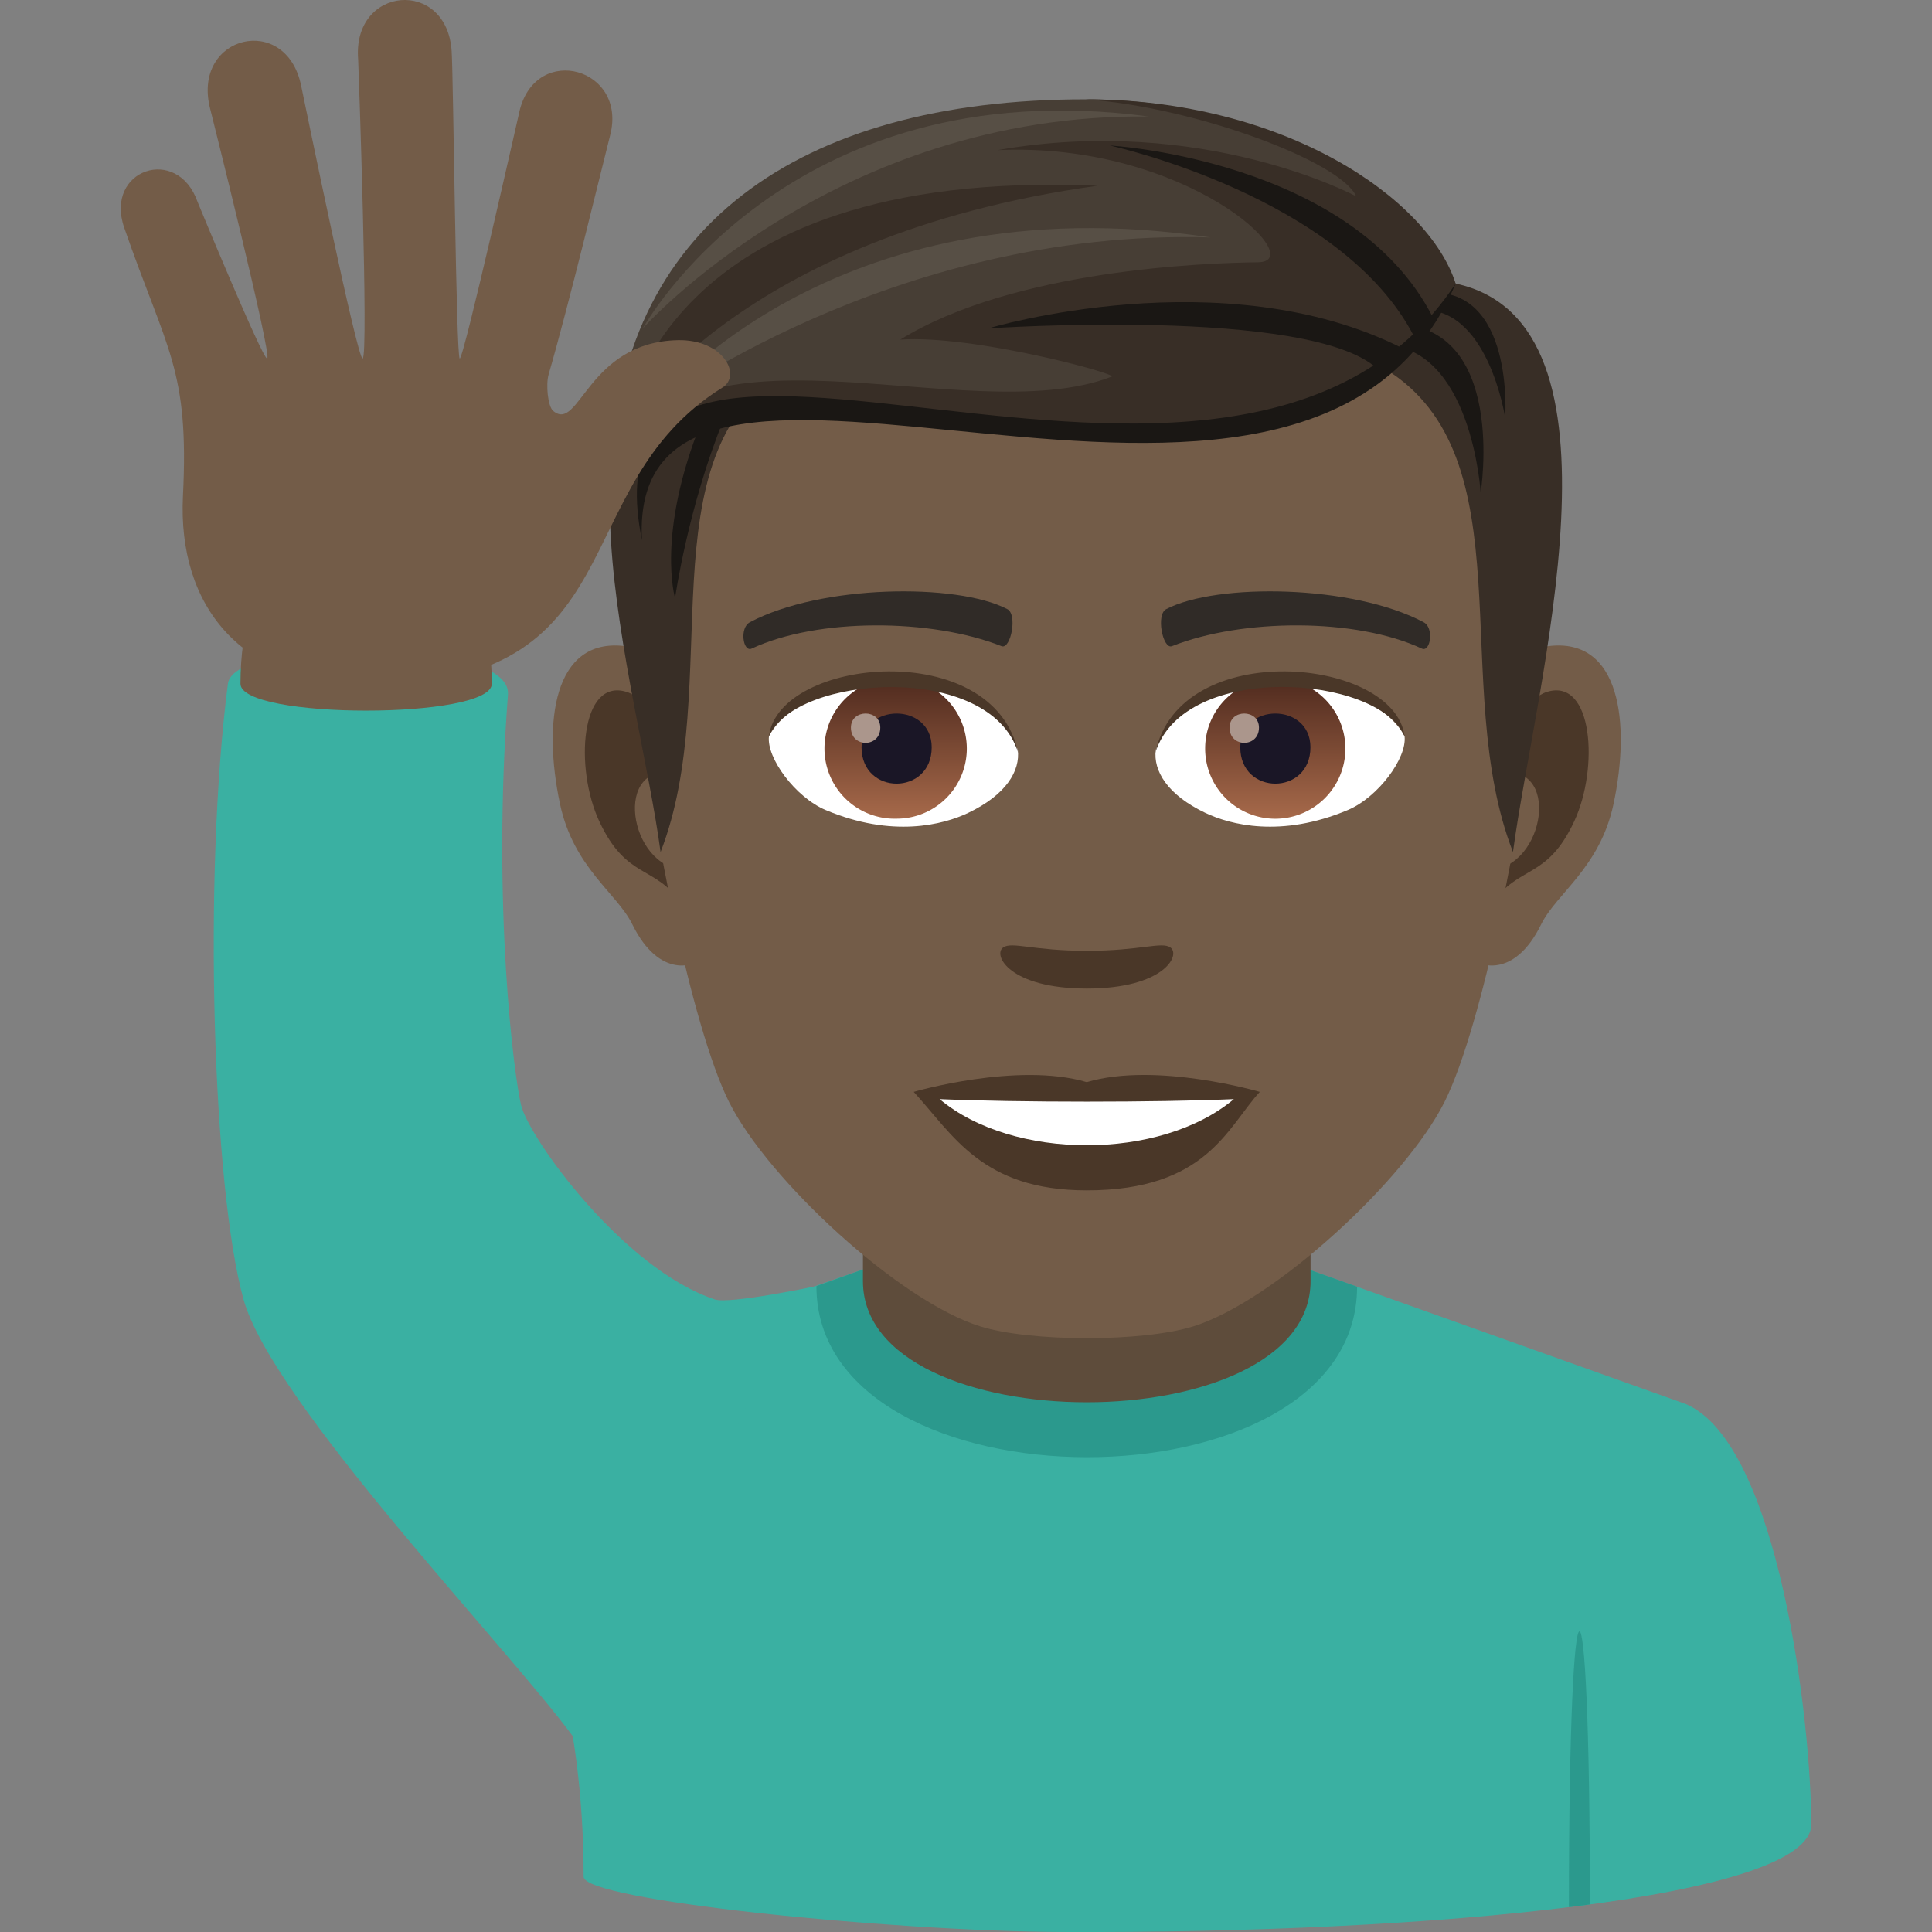 <svg xmlns="http://www.w3.org/2000/svg" xml:space="preserve" style="enable-background:new 0 0 64 64" viewBox="0 0 64 64"><rect x="0" y="0" width="64" height="64" fill="#808080" stroke="none"/><path d="M16.158 46.51c3.124-1.22 12.63-4.528 12.63-4.528l14.425.023 12.629 4.505C58.935 47.823 60 57.095 60 60.438c0 2.43-12.56 3.617-24.829 3.561-5.795-.026-15.838-1.055-15.838-1.827 0-11-5.57-14.724-3.175-15.66z" style="fill:#3ab0a2"/><path d="m43.213 42.005 1.742.619c0 7.544-17.91 7.524-17.91-.02l1.742-.622 14.426.023z" style="fill:#2b998d"/><path d="M43.414 36.798v5.64c0 5.353-14.828 5.353-14.828 0v-5.64h14.828z" style="fill:#5e4c3b"/><path d="m51.972 63.177.695-.09c0-12.122-.695-12.032-.695.09z" style="fill:#2b998d"/><path d="M51.307 21.402c-2.369.286-4.08 8.213-2.589 10.307.21.29 1.43.758 2.335-1.089.502-1.023 1.948-1.876 2.397-3.986.574-2.703.216-5.517-2.143-5.232zm-30.613 0c2.37.286 4.08 8.213 2.589 10.307-.21.29-1.43.758-2.337-1.089-.5-1.023-1.947-1.876-2.395-3.986-.576-2.703-.216-5.517 2.143-5.232z" style="fill:#735c48"/><path d="M51.244 22.92c-.619.195-1.294 1.137-1.659 2.701 2.16-.464 1.62 3.133-.258 3.2.018.361.042.733.087 1.124.903-1.312 1.824-.786 2.735-2.739.82-1.76.626-4.765-.905-4.286zm-28.828 2.697c-.367-1.562-1.04-2.502-1.659-2.697-1.529-.48-1.727 2.526-.906 4.286.911 1.952 1.832 1.426 2.738 2.739.043-.392.069-.765.083-1.127-1.858-.087-2.39-3.64-.256-3.201z" style="fill:#4a3728"/><path d="M36 6.158c-10.268 0-15.214 7.76-14.595 18.55.123 2.172 1.473 9.253 2.744 11.794 1.302 2.599 5.655 6.606 8.321 7.436 1.685.522 5.375.522 7.059 0 2.667-.83 7.023-4.837 8.323-7.436 1.275-2.541 2.62-9.62 2.742-11.794C51.217 13.92 46.27 6.158 36 6.158z" style="fill:#735c48"/><path d="M47.156 20.61c-2.348-1.244-6.841-1.304-8.516-.436-.36.166-.122 1.343.18 1.232 2.331-.923 6.095-.942 8.28.079.29.132.412-.701.056-.874zm-22.311 0c2.348-1.244 6.84-1.304 8.516-.436.358.166.122 1.343-.18 1.232-2.336-.923-6.095-.942-8.281.079-.29.132-.41-.701-.055-.874z" style="fill:#302b27"/><path d="M38.771 31.386c-.293-.204-.98.111-2.77.111-1.788 0-2.477-.315-2.77-.111-.351.248.207 1.361 2.77 1.361s3.122-1.113 2.77-1.361z" style="fill:#4a3728"/><path d="M33.715 24.842c.087.68-.374 1.485-1.65 2.09-.811.384-2.501.835-4.718-.1-.993-.42-1.962-1.722-1.874-2.444 1.202-2.265 7.117-2.596 8.242.454z" style="fill:#fff"/><linearGradient id="a" x1="-1209.64" x2="-1209.64" y1="172.184" y2="171.477" gradientTransform="translate(7977.155 -1104.145) scale(6.57)" gradientUnits="userSpaceOnUse"><stop offset="0" style="stop-color:#a6694a"/><stop offset="1" style="stop-color:#4f2a1e"/></linearGradient><path d="M29.703 22.476a2.324 2.324 0 0 1 2.324 2.32 2.324 2.324 0 0 1-2.324 2.324 2.323 2.323 0 1 1 0-4.644z" style="fill:url(#a)"/><path d="M28.54 24.754c0 1.607 2.324 1.607 2.324 0 0-1.49-2.324-1.49-2.324 0z" style="fill:#1a1626"/><path d="M28.188 24.103c0 .673.973.673.973 0 0-.622-.973-.622-.973 0z" style="fill:#ab968c"/><path d="M33.727 24.931c-.944-3.028-7.38-2.58-8.254-.544.323-2.608 7.45-3.298 8.254.544z" style="fill:#4a3728"/><path d="M38.286 24.842c-.087.68.372 1.485 1.65 2.09.811.384 2.499.835 4.716-.1.996-.42 1.963-1.722 1.876-2.444-1.202-2.265-7.119-2.596-8.242.454z" style="fill:#fff"/><linearGradient id="b" x1="-1210.429" x2="-1210.429" y1="172.184" y2="171.477" gradientTransform="translate(7994.886 -1104.145) scale(6.57)" gradientUnits="userSpaceOnUse"><stop offset="0" style="stop-color:#a6694a"/><stop offset="1" style="stop-color:#4f2a1e"/></linearGradient><path d="M42.246 22.476a2.323 2.323 0 1 1-2.324 2.32c0-1.28 1.04-2.32 2.324-2.32z" style="fill:url(#b)"/><path d="M41.086 24.754c0 1.607 2.324 1.607 2.324 0 0-1.49-2.324-1.49-2.324 0z" style="fill:#1a1626"/><path d="M40.731 24.103c0 .673.974.673.974 0 0-.622-.974-.622-.974 0z" style="fill:#ab968c"/><path d="M38.274 24.931c.942-3.026 7.374-2.593 8.254-.544-.327-2.608-7.45-3.298-8.254.544z" style="fill:#4a3728"/><path d="m48.222 9.394-2.337 2.828c4.731 2.902 2.084 10.482 4.234 16.004.732-5.509 4.153-17.527-1.897-18.832zm-24.538 1.399 2.336 1.43c-4.73 2.902-1.99 10.481-4.138 16.003-.732-5.509-4.247-16.128 1.802-17.433z" style="fill:#382e26"/><path d="M45.746 11.422c3.005-.011 3.303 4.899 3.303 4.899s.902-5.592-2.915-5.592l-.388.693zm-21.754 2.426c-1.205 2.942-1.63 5.965-1.63 5.965s-.636-2.118.881-5.86l.75-.105z" style="fill:#1a1714"/><path d="M46.943 10.277c2.349-.245 2.918 3.57 2.918 3.57s.322-4.44-2.661-4.142l-.257.572z" style="fill:#1a1714"/><path d="M48.22 9.394S44.72 3.29 35.954 3.29c-9.518 0-15.518 4.265-15.722 12.523 5.83-5.747 21.186 3.189 27.99-6.419z" style="fill:#473e35"/><path d="M48.22 9.394c-.897-2.818-5.67-6.104-12.267-6.104 3.656.258 8.475 2.069 8.971 3.213 0 0-5.057-2.726-11.88-1.53C39.3 4.69 43.43 8.667 41.672 8.688c-1.713.021-8.074.235-11.849 2.562 2.428-.164 7.222 1.142 7.004 1.226-4.833 1.87-14.534-2.577-16.527 3.336 7.492-6.418 21.785 3.92 27.92-6.418z" style="fill:#382e26"/><path d="M48.22 9.394c-5 11.824-27.478-1.399-26.955 8.502C18.97 6.535 40.823 20.549 48.22 9.394z" style="fill:#1a1714"/><path d="M46.852 11.165C44.474 6.5 36.765 4.82 36.765 4.82s8.06.46 10.714 5.72l-.627.625zm-1.222 1.057c-2.214-2.074-12.893-1.343-12.893-1.343s7.785-2.348 13.739.666l-.846.677z" style="fill:#1a1714"/><path d="M20.708 14.013s1.047-8.494 15.648-7.86c-12.004 1.665-15.648 7.86-15.648 7.86z" style="fill:#382e26"/><path d="M21.61 13.526s5.785-7.57 18.485-5.662c-10.596-.309-18.484 5.662-18.484 5.662zm-.317-2.646s6.35-7.142 16.76-7.021c-12.028-1.6-16.76 7.021-16.76 7.021z" style="fill:#574f45"/><path d="M36 35.847c-2.308-.68-5.732.323-5.732.323 1.304 1.418 2.258 3.262 5.732 3.262 3.98 0 4.657-2.093 5.733-3.262 0 0-3.425-1.006-5.733-.323z" style="fill:#4a3728"/><path d="M31.127 36.41c2.421 2.032 7.31 2.043 9.746 0-2.579.111-7.148.111-9.746 0z" style="fill:#fff"/><path d="M27.045 42.604s-2.872.607-3.367.442c-3.029-1.009-6.146-5.331-6.417-6.438-.222-.905-.97-6.562-.434-13.6.146-1.922-9.076-1.929-9.277-.363-.83 6.443-.5 16.732.517 20.4.944 3.407 8.733 11.514 10.906 14.467 2.028 2.755 3.705-9.24 8.072-14.908z" style="fill:#3ab0a2"/><path d="M16.292 22.65c0 1.187-8.326 1.187-8.326 0 0-7.805 8.326-7.53 8.326 0z" style="fill:#735c48"/><path d="M22.456 11.268c-3 .065-3.258 3.068-4.129 2.346-.182-.148-.248-.88-.154-1.207.683-2.355 1.728-6.706 2.04-7.93.571-2.22-2.425-3.057-2.994-.837-.029.11-1.859 8.268-1.99 8.236-.12-.032-.21-9.283-.267-10.168-.147-2.447-3.301-2.182-3.098.262.008.099.355 9.906.147 9.906-.18 0-1.858-8.193-2.038-9.05-.5-2.398-3.58-1.672-3.027.714.023.092 2.096 8.336 1.902 8.336-.162 0-2.298-5.175-2.298-5.175-.664-1.92-3.102-1.084-2.436.839 1.414 4.085 2.156 4.677 1.947 8.882-.183 3.66 1.936 6.276 6.075 6.282 9.045.014 6.482-6.551 11.793-9.864.658-.41.025-1.602-1.473-1.572z" style="fill:#735c48"/></svg>